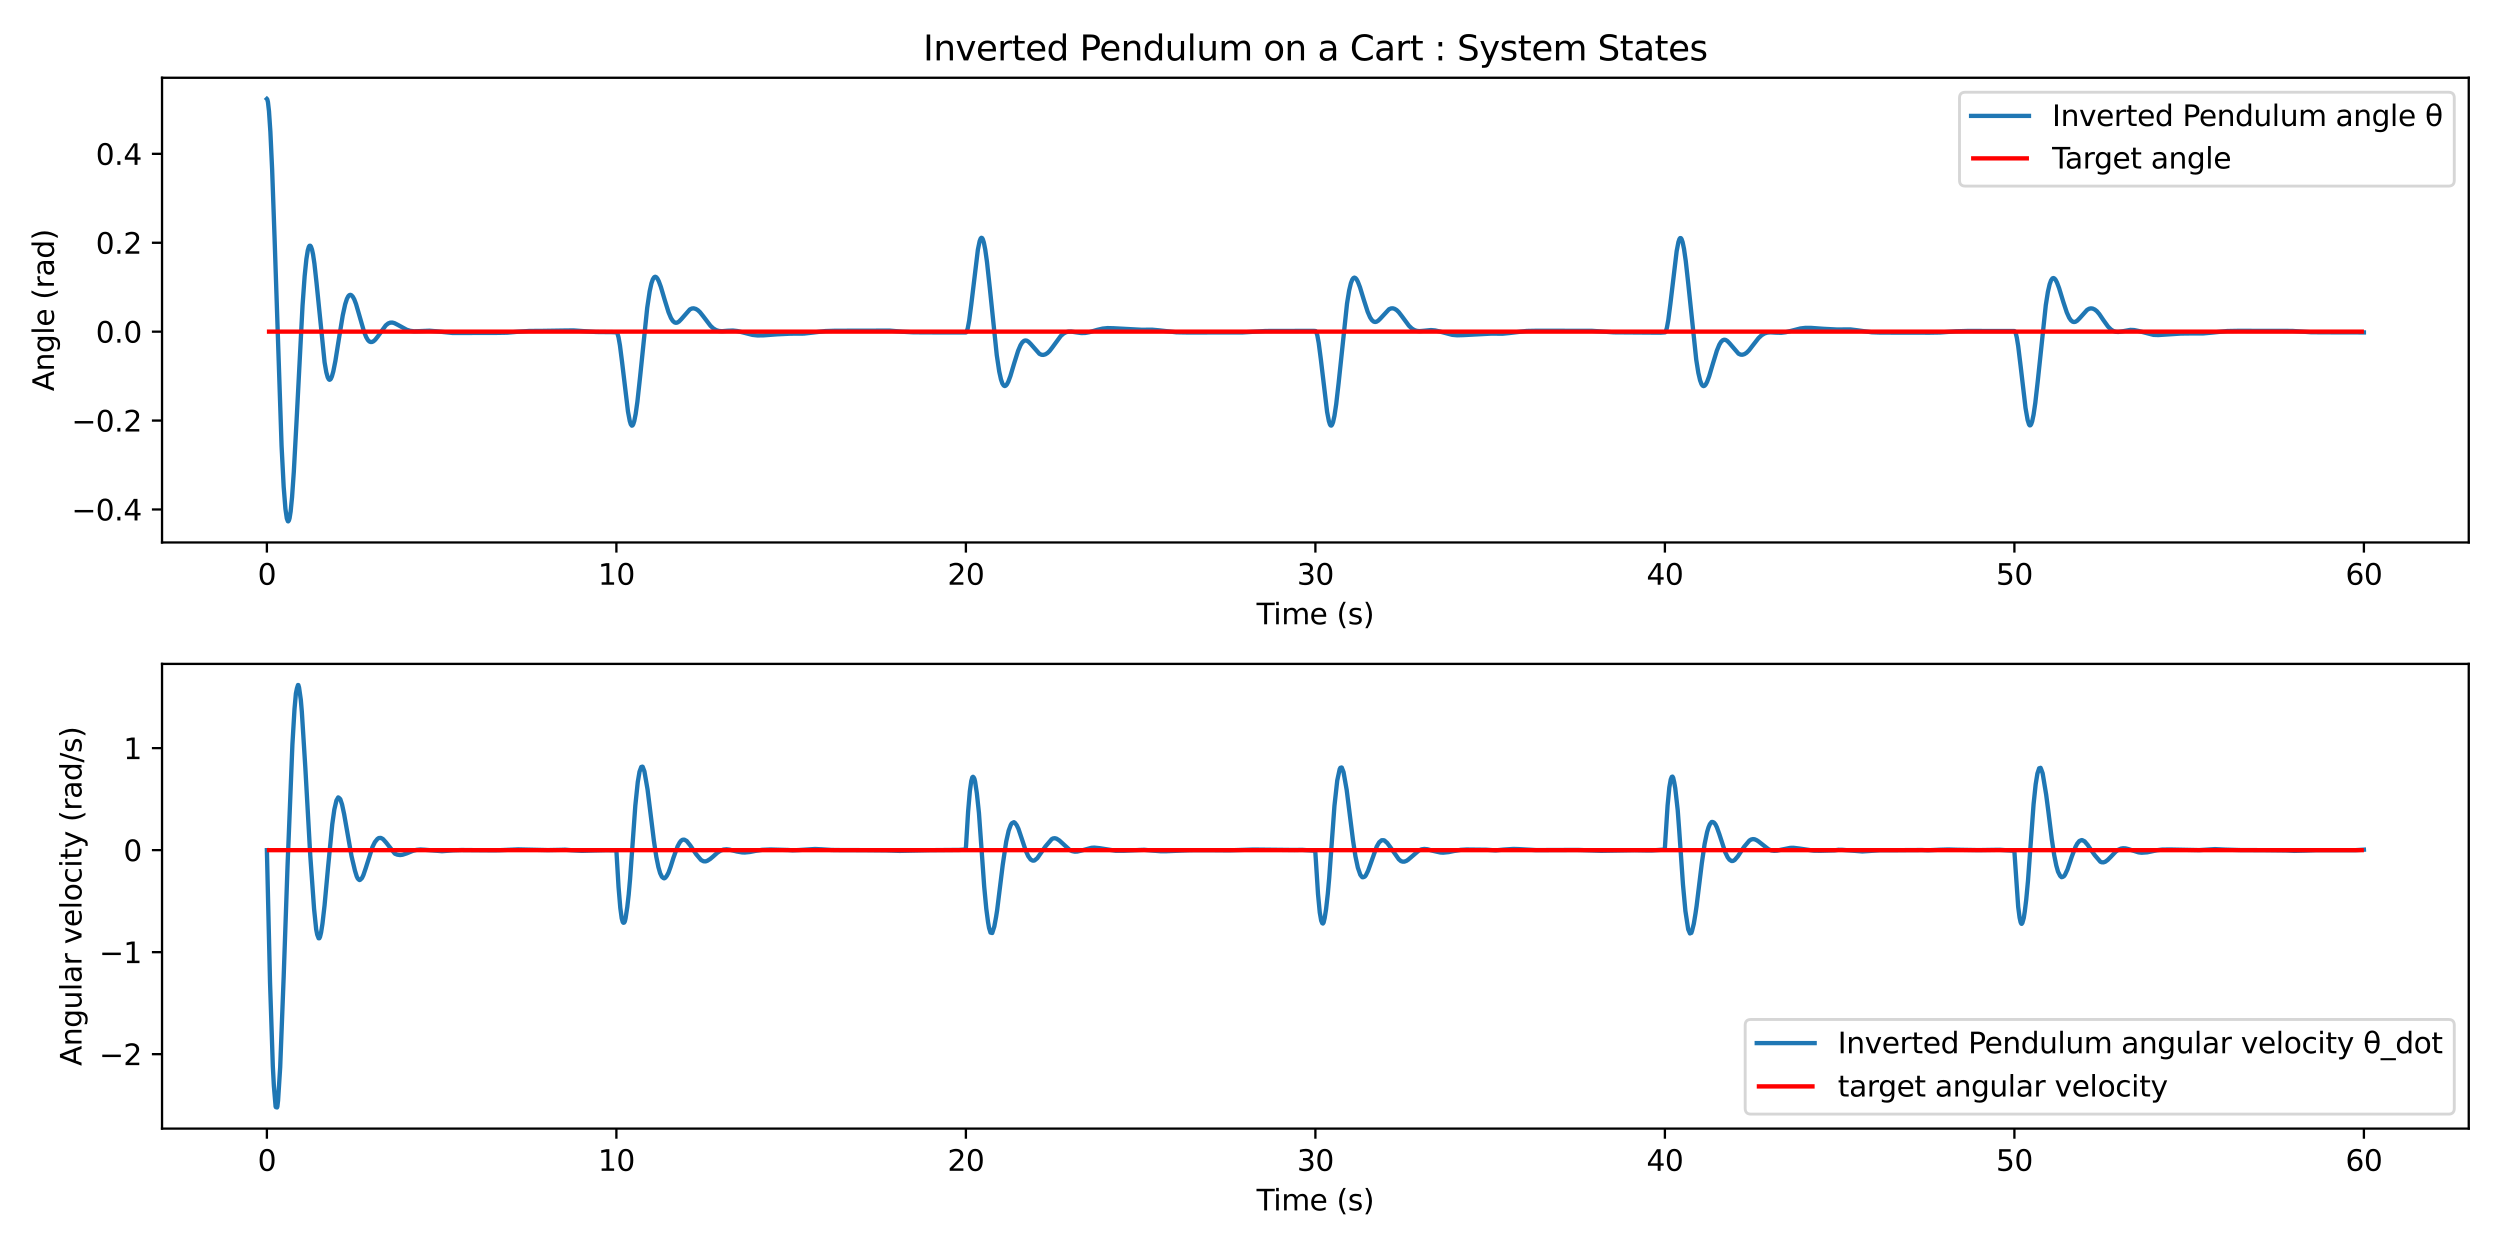 <?xml version="1.0" encoding="utf-8" standalone="no"?>
<!DOCTYPE svg PUBLIC "-//W3C//DTD SVG 1.1//EN"
  "http://www.w3.org/Graphics/SVG/1.1/DTD/svg11.dtd">
<svg xmlns:xlink="http://www.w3.org/1999/xlink" width="864pt" height="432pt" viewBox="0 0 864 432" xmlns="http://www.w3.org/2000/svg" version="1.1">
 <defs>
  <style type="text/css">*{stroke-linejoin: round; stroke-linecap: butt}</style>
 </defs>
 <g id="figure_1">
  <g id="patch_1">
   <path d="M 0 432 
L 864 432 
L 864 0 
L 0 0 
z
" style="fill: #ffffff"/>
  </g>
  <g id="axes_1">
   <g id="patch_2">
    <path d="M 56 187.48 
L 853.2 187.48 
L 853.2 26.88 
L 56 26.88 
z
" style="fill: #ffffff"/>
   </g>
   <g id="matplotlib.axis_1">
    <g id="xtick_1">
     <g id="line2d_1">
      <defs>
       <path id="mabe6d61f4c" d="M 0 0 
L 0 3.5 
" style="stroke: #000000; stroke-width: 0.8"/>
      </defs>
      <g>
       <use xlink:href="#mabe6d61f4c" x="92.236" y="187.48" style="stroke: #000000; stroke-width: 0.8"/>
      </g>
     </g>
     <g id="text_1">
      <!-- 0 -->
      <g transform="translate(89.055 202.078) scale(0.1 -0.1)">
       <defs>
        <path id="DejaVuSans-30" d="M 2034 4250 
Q 1547 4250 1301 3770 
Q 1056 3291 1056 2328 
Q 1056 1369 1301 889 
Q 1547 409 2034 409 
Q 2525 409 2770 889 
Q 3016 1369 3016 2328 
Q 3016 3291 2770 3770 
Q 2525 4250 2034 4250 
z
M 2034 4750 
Q 2819 4750 3233 4129 
Q 3647 3509 3647 2328 
Q 3647 1150 3233 529 
Q 2819 -91 2034 -91 
Q 1250 -91 836 529 
Q 422 1150 422 2328 
Q 422 3509 836 4129 
Q 1250 4750 2034 4750 
z
" transform="scale(0.016)"/>
       </defs>
       <use xlink:href="#DejaVuSans-30"/>
      </g>
     </g>
    </g>
    <g id="xtick_2">
     <g id="line2d_2">
      <g>
       <use xlink:href="#mabe6d61f4c" x="213.024" y="187.48" style="stroke: #000000; stroke-width: 0.8"/>
      </g>
     </g>
     <g id="text_2">
      <!-- 10 -->
      <g transform="translate(206.662 202.078) scale(0.1 -0.1)">
       <defs>
        <path id="DejaVuSans-31" d="M 794 531 
L 1825 531 
L 1825 4091 
L 703 3866 
L 703 4441 
L 1819 4666 
L 2450 4666 
L 2450 531 
L 3481 531 
L 3481 0 
L 794 0 
L 794 531 
z
" transform="scale(0.016)"/>
       </defs>
       <use xlink:href="#DejaVuSans-31"/>
       <use xlink:href="#DejaVuSans-30" transform="translate(63.623 0)"/>
      </g>
     </g>
    </g>
    <g id="xtick_3">
     <g id="line2d_3">
      <g>
       <use xlink:href="#mabe6d61f4c" x="333.812" y="187.48" style="stroke: #000000; stroke-width: 0.8"/>
      </g>
     </g>
     <g id="text_3">
      <!-- 20 -->
      <g transform="translate(327.45 202.078) scale(0.1 -0.1)">
       <defs>
        <path id="DejaVuSans-32" d="M 1228 531 
L 3431 531 
L 3431 0 
L 469 0 
L 469 531 
Q 828 903 1448 1529 
Q 2069 2156 2228 2338 
Q 2531 2678 2651 2914 
Q 2772 3150 2772 3378 
Q 2772 3750 2511 3984 
Q 2250 4219 1831 4219 
Q 1534 4219 1204 4116 
Q 875 4013 500 3803 
L 500 4441 
Q 881 4594 1212 4672 
Q 1544 4750 1819 4750 
Q 2544 4750 2975 4387 
Q 3406 4025 3406 3419 
Q 3406 3131 3298 2873 
Q 3191 2616 2906 2266 
Q 2828 2175 2409 1742 
Q 1991 1309 1228 531 
z
" transform="scale(0.016)"/>
       </defs>
       <use xlink:href="#DejaVuSans-32"/>
       <use xlink:href="#DejaVuSans-30" transform="translate(63.623 0)"/>
      </g>
     </g>
    </g>
    <g id="xtick_4">
     <g id="line2d_4">
      <g>
       <use xlink:href="#mabe6d61f4c" x="454.6" y="187.48" style="stroke: #000000; stroke-width: 0.8"/>
      </g>
     </g>
     <g id="text_4">
      <!-- 30 -->
      <g transform="translate(448.238 202.078) scale(0.1 -0.1)">
       <defs>
        <path id="DejaVuSans-33" d="M 2597 2516 
Q 3050 2419 3304 2112 
Q 3559 1806 3559 1356 
Q 3559 666 3084 287 
Q 2609 -91 1734 -91 
Q 1441 -91 1130 -33 
Q 819 25 488 141 
L 488 750 
Q 750 597 1062 519 
Q 1375 441 1716 441 
Q 2309 441 2620 675 
Q 2931 909 2931 1356 
Q 2931 1769 2642 2001 
Q 2353 2234 1838 2234 
L 1294 2234 
L 1294 2753 
L 1863 2753 
Q 2328 2753 2575 2939 
Q 2822 3125 2822 3475 
Q 2822 3834 2567 4026 
Q 2313 4219 1838 4219 
Q 1578 4219 1281 4162 
Q 984 4106 628 3988 
L 628 4550 
Q 988 4650 1302 4700 
Q 1616 4750 1894 4750 
Q 2613 4750 3031 4423 
Q 3450 4097 3450 3541 
Q 3450 3153 3228 2886 
Q 3006 2619 2597 2516 
z
" transform="scale(0.016)"/>
       </defs>
       <use xlink:href="#DejaVuSans-33"/>
       <use xlink:href="#DejaVuSans-30" transform="translate(63.623 0)"/>
      </g>
     </g>
    </g>
    <g id="xtick_5">
     <g id="line2d_5">
      <g>
       <use xlink:href="#mabe6d61f4c" x="575.388" y="187.48" style="stroke: #000000; stroke-width: 0.8"/>
      </g>
     </g>
     <g id="text_5">
      <!-- 40 -->
      <g transform="translate(569.025 202.078) scale(0.1 -0.1)">
       <defs>
        <path id="DejaVuSans-34" d="M 2419 4116 
L 825 1625 
L 2419 1625 
L 2419 4116 
z
M 2253 4666 
L 3047 4666 
L 3047 1625 
L 3713 1625 
L 3713 1100 
L 3047 1100 
L 3047 0 
L 2419 0 
L 2419 1100 
L 313 1100 
L 313 1709 
L 2253 4666 
z
" transform="scale(0.016)"/>
       </defs>
       <use xlink:href="#DejaVuSans-34"/>
       <use xlink:href="#DejaVuSans-30" transform="translate(63.623 0)"/>
      </g>
     </g>
    </g>
    <g id="xtick_6">
     <g id="line2d_6">
      <g>
       <use xlink:href="#mabe6d61f4c" x="696.176" y="187.48" style="stroke: #000000; stroke-width: 0.8"/>
      </g>
     </g>
     <g id="text_6">
      <!-- 50 -->
      <g transform="translate(689.813 202.078) scale(0.1 -0.1)">
       <defs>
        <path id="DejaVuSans-35" d="M 691 4666 
L 3169 4666 
L 3169 4134 
L 1269 4134 
L 1269 2991 
Q 1406 3038 1543 3061 
Q 1681 3084 1819 3084 
Q 2600 3084 3056 2656 
Q 3513 2228 3513 1497 
Q 3513 744 3044 326 
Q 2575 -91 1722 -91 
Q 1428 -91 1123 -41 
Q 819 9 494 109 
L 494 744 
Q 775 591 1075 516 
Q 1375 441 1709 441 
Q 2250 441 2565 725 
Q 2881 1009 2881 1497 
Q 2881 1984 2565 2268 
Q 2250 2553 1709 2553 
Q 1456 2553 1204 2497 
Q 953 2441 691 2322 
L 691 4666 
z
" transform="scale(0.016)"/>
       </defs>
       <use xlink:href="#DejaVuSans-35"/>
       <use xlink:href="#DejaVuSans-30" transform="translate(63.623 0)"/>
      </g>
     </g>
    </g>
    <g id="xtick_7">
     <g id="line2d_7">
      <g>
       <use xlink:href="#mabe6d61f4c" x="816.964" y="187.48" style="stroke: #000000; stroke-width: 0.8"/>
      </g>
     </g>
     <g id="text_7">
      <!-- 60 -->
      <g transform="translate(810.601 202.078) scale(0.1 -0.1)">
       <defs>
        <path id="DejaVuSans-36" d="M 2113 2584 
Q 1688 2584 1439 2293 
Q 1191 2003 1191 1497 
Q 1191 994 1439 701 
Q 1688 409 2113 409 
Q 2538 409 2786 701 
Q 3034 994 3034 1497 
Q 3034 2003 2786 2293 
Q 2538 2584 2113 2584 
z
M 3366 4563 
L 3366 3988 
Q 3128 4100 2886 4159 
Q 2644 4219 2406 4219 
Q 1781 4219 1451 3797 
Q 1122 3375 1075 2522 
Q 1259 2794 1537 2939 
Q 1816 3084 2150 3084 
Q 2853 3084 3261 2657 
Q 3669 2231 3669 1497 
Q 3669 778 3244 343 
Q 2819 -91 2113 -91 
Q 1303 -91 875 529 
Q 447 1150 447 2328 
Q 447 3434 972 4092 
Q 1497 4750 2381 4750 
Q 2619 4750 2861 4703 
Q 3103 4656 3366 4563 
z
" transform="scale(0.016)"/>
       </defs>
       <use xlink:href="#DejaVuSans-36"/>
       <use xlink:href="#DejaVuSans-30" transform="translate(63.623 0)"/>
      </g>
     </g>
    </g>
    <g id="text_8">
     <!-- Time (s) -->
     <g transform="translate(434.271 215.757) scale(0.1 -0.1)">
      <defs>
       <path id="DejaVuSans-54" d="M -19 4666 
L 3928 4666 
L 3928 4134 
L 2272 4134 
L 2272 0 
L 1638 0 
L 1638 4134 
L -19 4134 
L -19 4666 
z
" transform="scale(0.016)"/>
       <path id="DejaVuSans-69" d="M 603 3500 
L 1178 3500 
L 1178 0 
L 603 0 
L 603 3500 
z
M 603 4863 
L 1178 4863 
L 1178 4134 
L 603 4134 
L 603 4863 
z
" transform="scale(0.016)"/>
       <path id="DejaVuSans-6d" d="M 3328 2828 
Q 3544 3216 3844 3400 
Q 4144 3584 4550 3584 
Q 5097 3584 5394 3201 
Q 5691 2819 5691 2113 
L 5691 0 
L 5113 0 
L 5113 2094 
Q 5113 2597 4934 2840 
Q 4756 3084 4391 3084 
Q 3944 3084 3684 2787 
Q 3425 2491 3425 1978 
L 3425 0 
L 2847 0 
L 2847 2094 
Q 2847 2600 2669 2842 
Q 2491 3084 2119 3084 
Q 1678 3084 1418 2786 
Q 1159 2488 1159 1978 
L 1159 0 
L 581 0 
L 581 3500 
L 1159 3500 
L 1159 2956 
Q 1356 3278 1631 3431 
Q 1906 3584 2284 3584 
Q 2666 3584 2933 3390 
Q 3200 3197 3328 2828 
z
" transform="scale(0.016)"/>
       <path id="DejaVuSans-65" d="M 3597 1894 
L 3597 1613 
L 953 1613 
Q 991 1019 1311 708 
Q 1631 397 2203 397 
Q 2534 397 2845 478 
Q 3156 559 3463 722 
L 3463 178 
Q 3153 47 2828 -22 
Q 2503 -91 2169 -91 
Q 1331 -91 842 396 
Q 353 884 353 1716 
Q 353 2575 817 3079 
Q 1281 3584 2069 3584 
Q 2775 3584 3186 3129 
Q 3597 2675 3597 1894 
z
M 3022 2063 
Q 3016 2534 2758 2815 
Q 2500 3097 2075 3097 
Q 1594 3097 1305 2825 
Q 1016 2553 972 2059 
L 3022 2063 
z
" transform="scale(0.016)"/>
       <path id="DejaVuSans-20" transform="scale(0.016)"/>
       <path id="DejaVuSans-28" d="M 1984 4856 
Q 1566 4138 1362 3434 
Q 1159 2731 1159 2009 
Q 1159 1288 1364 580 
Q 1569 -128 1984 -844 
L 1484 -844 
Q 1016 -109 783 600 
Q 550 1309 550 2009 
Q 550 2706 781 3412 
Q 1013 4119 1484 4856 
L 1984 4856 
z
" transform="scale(0.016)"/>
       <path id="DejaVuSans-73" d="M 2834 3397 
L 2834 2853 
Q 2591 2978 2328 3040 
Q 2066 3103 1784 3103 
Q 1356 3103 1142 2972 
Q 928 2841 928 2578 
Q 928 2378 1081 2264 
Q 1234 2150 1697 2047 
L 1894 2003 
Q 2506 1872 2764 1633 
Q 3022 1394 3022 966 
Q 3022 478 2636 193 
Q 2250 -91 1575 -91 
Q 1294 -91 989 -36 
Q 684 19 347 128 
L 347 722 
Q 666 556 975 473 
Q 1284 391 1588 391 
Q 1994 391 2212 530 
Q 2431 669 2431 922 
Q 2431 1156 2273 1281 
Q 2116 1406 1581 1522 
L 1381 1569 
Q 847 1681 609 1914 
Q 372 2147 372 2553 
Q 372 3047 722 3315 
Q 1072 3584 1716 3584 
Q 2034 3584 2315 3537 
Q 2597 3491 2834 3397 
z
" transform="scale(0.016)"/>
       <path id="DejaVuSans-29" d="M 513 4856 
L 1013 4856 
Q 1481 4119 1714 3412 
Q 1947 2706 1947 2009 
Q 1947 1309 1714 600 
Q 1481 -109 1013 -844 
L 513 -844 
Q 928 -128 1133 580 
Q 1338 1288 1338 2009 
Q 1338 2731 1133 3434 
Q 928 4138 513 4856 
z
" transform="scale(0.016)"/>
      </defs>
      <use xlink:href="#DejaVuSans-54"/>
      <use xlink:href="#DejaVuSans-69" transform="translate(57.959 0)"/>
      <use xlink:href="#DejaVuSans-6d" transform="translate(85.742 0)"/>
      <use xlink:href="#DejaVuSans-65" transform="translate(183.154 0)"/>
      <use xlink:href="#DejaVuSans-20" transform="translate(244.678 0)"/>
      <use xlink:href="#DejaVuSans-28" transform="translate(276.465 0)"/>
      <use xlink:href="#DejaVuSans-73" transform="translate(315.479 0)"/>
      <use xlink:href="#DejaVuSans-29" transform="translate(367.578 0)"/>
     </g>
    </g>
   </g>
   <g id="matplotlib.axis_2">
    <g id="ytick_1">
     <g id="line2d_8">
      <defs>
       <path id="m44760fe1b6" d="M 0 0 
L -3.5 0 
" style="stroke: #000000; stroke-width: 0.8"/>
      </defs>
      <g>
       <use xlink:href="#m44760fe1b6" x="56" y="176.072" style="stroke: #000000; stroke-width: 0.8"/>
      </g>
     </g>
     <g id="text_9">
      <!-- −0.4 -->
      <g transform="translate(24.717 179.872) scale(0.1 -0.1)">
       <defs>
        <path id="DejaVuSans-2212" d="M 678 2272 
L 4684 2272 
L 4684 1741 
L 678 1741 
L 678 2272 
z
" transform="scale(0.016)"/>
        <path id="DejaVuSans-2e" d="M 684 794 
L 1344 794 
L 1344 0 
L 684 0 
L 684 794 
z
" transform="scale(0.016)"/>
       </defs>
       <use xlink:href="#DejaVuSans-2212"/>
       <use xlink:href="#DejaVuSans-30" transform="translate(83.789 0)"/>
       <use xlink:href="#DejaVuSans-2e" transform="translate(147.412 0)"/>
       <use xlink:href="#DejaVuSans-34" transform="translate(179.199 0)"/>
      </g>
     </g>
    </g>
    <g id="ytick_2">
     <g id="line2d_9">
      <g>
       <use xlink:href="#m44760fe1b6" x="56" y="145.346" style="stroke: #000000; stroke-width: 0.8"/>
      </g>
     </g>
     <g id="text_10">
      <!-- −0.2 -->
      <g transform="translate(24.717 149.146) scale(0.1 -0.1)">
       <use xlink:href="#DejaVuSans-2212"/>
       <use xlink:href="#DejaVuSans-30" transform="translate(83.789 0)"/>
       <use xlink:href="#DejaVuSans-2e" transform="translate(147.412 0)"/>
       <use xlink:href="#DejaVuSans-32" transform="translate(179.199 0)"/>
      </g>
     </g>
    </g>
    <g id="ytick_3">
     <g id="line2d_10">
      <g>
       <use xlink:href="#m44760fe1b6" x="56" y="114.62" style="stroke: #000000; stroke-width: 0.8"/>
      </g>
     </g>
     <g id="text_11">
      <!-- 0.0 -->
      <g transform="translate(33.097 118.42) scale(0.1 -0.1)">
       <use xlink:href="#DejaVuSans-30"/>
       <use xlink:href="#DejaVuSans-2e" transform="translate(63.623 0)"/>
       <use xlink:href="#DejaVuSans-30" transform="translate(95.41 0)"/>
      </g>
     </g>
    </g>
    <g id="ytick_4">
     <g id="line2d_11">
      <g>
       <use xlink:href="#m44760fe1b6" x="56" y="83.894" style="stroke: #000000; stroke-width: 0.8"/>
      </g>
     </g>
     <g id="text_12">
      <!-- 0.2 -->
      <g transform="translate(33.097 87.694) scale(0.1 -0.1)">
       <use xlink:href="#DejaVuSans-30"/>
       <use xlink:href="#DejaVuSans-2e" transform="translate(63.623 0)"/>
       <use xlink:href="#DejaVuSans-32" transform="translate(95.41 0)"/>
      </g>
     </g>
    </g>
    <g id="ytick_5">
     <g id="line2d_12">
      <g>
       <use xlink:href="#m44760fe1b6" x="56" y="53.168" style="stroke: #000000; stroke-width: 0.8"/>
      </g>
     </g>
     <g id="text_13">
      <!-- 0.4 -->
      <g transform="translate(33.097 56.968) scale(0.1 -0.1)">
       <use xlink:href="#DejaVuSans-30"/>
       <use xlink:href="#DejaVuSans-2e" transform="translate(63.623 0)"/>
       <use xlink:href="#DejaVuSans-34" transform="translate(95.41 0)"/>
      </g>
     </g>
    </g>
    <g id="text_14">
     <!-- Angle (rad) -->
     <g transform="translate(18.637 135.193) rotate(-90) scale(0.1 -0.1)">
      <defs>
       <path id="DejaVuSans-41" d="M 2188 4044 
L 1331 1722 
L 3047 1722 
L 2188 4044 
z
M 1831 4666 
L 2547 4666 
L 4325 0 
L 3669 0 
L 3244 1197 
L 1141 1197 
L 716 0 
L 50 0 
L 1831 4666 
z
" transform="scale(0.016)"/>
       <path id="DejaVuSans-6e" d="M 3513 2113 
L 3513 0 
L 2938 0 
L 2938 2094 
Q 2938 2591 2744 2837 
Q 2550 3084 2163 3084 
Q 1697 3084 1428 2787 
Q 1159 2491 1159 1978 
L 1159 0 
L 581 0 
L 581 3500 
L 1159 3500 
L 1159 2956 
Q 1366 3272 1645 3428 
Q 1925 3584 2291 3584 
Q 2894 3584 3203 3211 
Q 3513 2838 3513 2113 
z
" transform="scale(0.016)"/>
       <path id="DejaVuSans-67" d="M 2906 1791 
Q 2906 2416 2648 2759 
Q 2391 3103 1925 3103 
Q 1463 3103 1205 2759 
Q 947 2416 947 1791 
Q 947 1169 1205 825 
Q 1463 481 1925 481 
Q 2391 481 2648 825 
Q 2906 1169 2906 1791 
z
M 3481 434 
Q 3481 -459 3084 -895 
Q 2688 -1331 1869 -1331 
Q 1566 -1331 1297 -1286 
Q 1028 -1241 775 -1147 
L 775 -588 
Q 1028 -725 1275 -790 
Q 1522 -856 1778 -856 
Q 2344 -856 2625 -561 
Q 2906 -266 2906 331 
L 2906 616 
Q 2728 306 2450 153 
Q 2172 0 1784 0 
Q 1141 0 747 490 
Q 353 981 353 1791 
Q 353 2603 747 3093 
Q 1141 3584 1784 3584 
Q 2172 3584 2450 3431 
Q 2728 3278 2906 2969 
L 2906 3500 
L 3481 3500 
L 3481 434 
z
" transform="scale(0.016)"/>
       <path id="DejaVuSans-6c" d="M 603 4863 
L 1178 4863 
L 1178 0 
L 603 0 
L 603 4863 
z
" transform="scale(0.016)"/>
       <path id="DejaVuSans-72" d="M 2631 2963 
Q 2534 3019 2420 3045 
Q 2306 3072 2169 3072 
Q 1681 3072 1420 2755 
Q 1159 2438 1159 1844 
L 1159 0 
L 581 0 
L 581 3500 
L 1159 3500 
L 1159 2956 
Q 1341 3275 1631 3429 
Q 1922 3584 2338 3584 
Q 2397 3584 2469 3576 
Q 2541 3569 2628 3553 
L 2631 2963 
z
" transform="scale(0.016)"/>
       <path id="DejaVuSans-61" d="M 2194 1759 
Q 1497 1759 1228 1600 
Q 959 1441 959 1056 
Q 959 750 1161 570 
Q 1363 391 1709 391 
Q 2188 391 2477 730 
Q 2766 1069 2766 1631 
L 2766 1759 
L 2194 1759 
z
M 3341 1997 
L 3341 0 
L 2766 0 
L 2766 531 
Q 2569 213 2275 61 
Q 1981 -91 1556 -91 
Q 1019 -91 701 211 
Q 384 513 384 1019 
Q 384 1609 779 1909 
Q 1175 2209 1959 2209 
L 2766 2209 
L 2766 2266 
Q 2766 2663 2505 2880 
Q 2244 3097 1772 3097 
Q 1472 3097 1187 3025 
Q 903 2953 641 2809 
L 641 3341 
Q 956 3463 1253 3523 
Q 1550 3584 1831 3584 
Q 2591 3584 2966 3190 
Q 3341 2797 3341 1997 
z
" transform="scale(0.016)"/>
       <path id="DejaVuSans-64" d="M 2906 2969 
L 2906 4863 
L 3481 4863 
L 3481 0 
L 2906 0 
L 2906 525 
Q 2725 213 2448 61 
Q 2172 -91 1784 -91 
Q 1150 -91 751 415 
Q 353 922 353 1747 
Q 353 2572 751 3078 
Q 1150 3584 1784 3584 
Q 2172 3584 2448 3432 
Q 2725 3281 2906 2969 
z
M 947 1747 
Q 947 1113 1208 752 
Q 1469 391 1925 391 
Q 2381 391 2643 752 
Q 2906 1113 2906 1747 
Q 2906 2381 2643 2742 
Q 2381 3103 1925 3103 
Q 1469 3103 1208 2742 
Q 947 2381 947 1747 
z
" transform="scale(0.016)"/>
      </defs>
      <use xlink:href="#DejaVuSans-41"/>
      <use xlink:href="#DejaVuSans-6e" transform="translate(68.408 0)"/>
      <use xlink:href="#DejaVuSans-67" transform="translate(131.787 0)"/>
      <use xlink:href="#DejaVuSans-6c" transform="translate(195.264 0)"/>
      <use xlink:href="#DejaVuSans-65" transform="translate(223.047 0)"/>
      <use xlink:href="#DejaVuSans-20" transform="translate(284.57 0)"/>
      <use xlink:href="#DejaVuSans-28" transform="translate(316.357 0)"/>
      <use xlink:href="#DejaVuSans-72" transform="translate(355.371 0)"/>
      <use xlink:href="#DejaVuSans-61" transform="translate(396.484 0)"/>
      <use xlink:href="#DejaVuSans-64" transform="translate(457.764 0)"/>
      <use xlink:href="#DejaVuSans-29" transform="translate(521.24 0)"/>
     </g>
    </g>
   </g>
   <g id="line2d_13">
    <path d="M 92.236 34.18 
L 92.357 34.301 
L 92.599 35.267 
L 92.961 38.431 
L 93.444 45.578 
L 94.048 58.567 
L 94.894 82.345 
L 97.31 154.102 
L 98.035 168.196 
L 98.639 175.821 
L 99.122 179.174 
L 99.485 180.14 
L 99.606 180.18 
L 99.847 179.859 
L 100.089 179.028 
L 100.451 176.732 
L 100.935 171.797 
L 101.539 163.11 
L 102.505 145.22 
L 104.559 105.577 
L 105.284 95.446 
L 105.888 89.525 
L 106.371 86.538 
L 106.733 85.304 
L 106.975 84.941 
L 107.217 84.925 
L 107.458 85.23 
L 107.821 86.237 
L 108.183 87.882 
L 108.666 91.135 
L 109.391 97.736 
L 112.17 125.178 
L 112.774 128.656 
L 113.257 130.396 
L 113.619 131.083 
L 113.861 131.252 
L 114.103 131.185 
L 114.344 130.897 
L 114.707 130.084 
L 115.19 128.367 
L 115.915 124.721 
L 117.123 117.102 
L 118.452 109.005 
L 119.297 105.146 
L 119.901 103.276 
L 120.385 102.351 
L 120.747 101.988 
L 121.109 101.895 
L 121.472 102.048 
L 121.955 102.588 
L 122.438 103.472 
L 123.042 105.069 
L 124.009 108.386 
L 125.821 114.682 
L 126.546 116.495 
L 127.15 117.523 
L 127.633 118.007 
L 128.116 118.204 
L 128.6 118.172 
L 129.083 117.937 
L 129.687 117.402 
L 130.533 116.326 
L 133.311 112.461 
L 134.157 111.786 
L 134.882 111.502 
L 135.606 111.482 
L 136.331 111.682 
L 137.539 112.303 
L 140.56 113.966 
L 141.768 114.339 
L 143.097 114.499 
L 144.788 114.451 
L 148.412 114.299 
L 150.707 114.486 
L 156.385 115.072 
L 160.01 115.069 
L 172.09 115.036 
L 175.231 114.979 
L 178.977 114.651 
L 182.842 114.386 
L 187.433 114.352 
L 195.648 114.218 
L 198.306 114.201 
L 201.568 114.436 
L 206.038 114.733 
L 211.715 114.787 
L 213.165 114.875 
L 213.407 115.307 
L 213.769 116.613 
L 214.252 119.38 
L 214.977 125.064 
L 217.031 142.24 
L 217.635 145.459 
L 217.998 146.638 
L 218.36 147.107 
L 218.602 147.021 
L 218.843 146.628 
L 219.206 145.495 
L 219.689 143.059 
L 220.293 138.752 
L 221.259 129.822 
L 223.675 106.381 
L 224.521 100.721 
L 225.125 97.962 
L 225.608 96.544 
L 226.092 95.8 
L 226.454 95.651 
L 226.816 95.812 
L 227.179 96.242 
L 227.662 97.169 
L 228.387 99.136 
L 229.716 103.633 
L 231.045 107.907 
L 231.89 109.919 
L 232.494 110.879 
L 233.099 111.42 
L 233.582 111.564 
L 234.065 111.481 
L 234.669 111.111 
L 235.394 110.377 
L 238.414 106.944 
L 239.139 106.613 
L 239.743 106.565 
L 240.468 106.762 
L 241.193 107.208 
L 241.917 107.894 
L 243.005 109.264 
L 245.542 112.597 
L 246.508 113.494 
L 247.475 114.085 
L 248.441 114.389 
L 249.528 114.469 
L 251.341 114.318 
L 253.273 114.236 
L 254.844 114.415 
L 256.777 114.897 
L 260.039 115.736 
L 261.73 115.92 
L 263.784 115.901 
L 268.616 115.539 
L 273.207 115.318 
L 277.797 115.289 
L 280.576 114.975 
L 285.288 114.416 
L 288.549 114.312 
L 307.516 114.27 
L 311.986 114.653 
L 315.61 114.842 
L 322.98 114.879 
L 333.852 114.88 
L 334.094 114.574 
L 334.456 113.434 
L 334.94 110.837 
L 335.665 105.289 
L 337.96 86.258 
L 338.564 83.348 
L 338.926 82.413 
L 339.168 82.187 
L 339.41 82.276 
L 339.651 82.671 
L 340.014 83.804 
L 340.497 86.234 
L 341.101 90.525 
L 342.067 99.416 
L 344.483 122.74 
L 345.329 128.37 
L 345.933 131.116 
L 346.416 132.526 
L 346.9 133.268 
L 347.262 133.417 
L 347.625 133.258 
L 347.987 132.832 
L 348.47 131.91 
L 349.195 129.955 
L 350.524 125.488 
L 351.853 121.252 
L 352.698 119.265 
L 353.302 118.321 
L 353.907 117.793 
L 354.39 117.656 
L 354.873 117.745 
L 355.477 118.119 
L 356.202 118.856 
L 359.222 122.28 
L 359.947 122.608 
L 360.551 122.654 
L 361.276 122.457 
L 362.001 122.011 
L 362.726 121.323 
L 363.692 120.075 
L 366.591 116.124 
L 367.558 115.278 
L 368.403 114.821 
L 369.249 114.607 
L 370.216 114.592 
L 371.786 114.837 
L 373.719 115.103 
L 375.048 115.063 
L 376.498 114.799 
L 379.155 114.015 
L 381.088 113.561 
L 382.78 113.396 
L 384.833 113.443 
L 394.619 113.973 
L 398.122 113.936 
L 400.659 114.173 
L 406.579 114.84 
L 410.203 114.907 
L 429.412 114.885 
L 437.385 114.398 
L 454.056 114.356 
L 454.66 114.414 
L 454.902 114.74 
L 455.264 115.908 
L 455.748 118.537 
L 456.473 124.112 
L 458.647 142.355 
L 459.251 145.509 
L 459.614 146.65 
L 459.855 147.024 
L 460.097 147.083 
L 460.338 146.832 
L 460.701 145.91 
L 461.184 143.739 
L 461.788 139.723 
L 462.634 132.306 
L 465.533 104.899 
L 466.258 100.436 
L 466.862 97.893 
L 467.345 96.634 
L 467.708 96.121 
L 468.07 95.95 
L 468.433 96.087 
L 468.795 96.487 
L 469.278 97.37 
L 470.003 99.264 
L 471.332 103.615 
L 472.661 107.746 
L 473.506 109.685 
L 474.11 110.61 
L 474.715 111.133 
L 475.198 111.275 
L 475.681 111.199 
L 476.285 110.848 
L 477.01 110.15 
L 480.03 106.892 
L 480.755 106.589 
L 481.359 106.557 
L 481.963 106.728 
L 482.688 107.177 
L 483.413 107.88 
L 484.5 109.293 
L 486.916 112.566 
L 487.883 113.495 
L 488.728 114.04 
L 489.574 114.344 
L 490.54 114.45 
L 491.869 114.341 
L 494.527 114.075 
L 495.977 114.198 
L 497.668 114.593 
L 501.896 115.724 
L 503.588 115.871 
L 505.762 115.811 
L 515.427 115.296 
L 519.293 115.33 
L 521.709 115.088 
L 527.628 114.38 
L 531.132 114.31 
L 550.22 114.342 
L 557.71 114.85 
L 573.898 114.969 
L 575.468 114.853 
L 575.71 114.507 
L 576.072 113.31 
L 576.556 110.65 
L 577.281 105.039 
L 579.455 86.794 
L 580.059 83.67 
L 580.422 82.595 
L 580.663 82.287 
L 580.905 82.306 
L 581.146 82.637 
L 581.509 83.68 
L 581.992 86.008 
L 582.596 90.204 
L 583.442 97.816 
L 586.22 124.303 
L 586.945 128.848 
L 587.549 131.446 
L 588.032 132.736 
L 588.395 133.264 
L 588.757 133.443 
L 589.12 133.305 
L 589.482 132.895 
L 589.965 131.986 
L 590.69 130.031 
L 591.898 125.942 
L 593.348 121.181 
L 594.194 119.12 
L 594.798 118.128 
L 595.402 117.562 
L 595.885 117.404 
L 596.368 117.48 
L 596.972 117.848 
L 597.697 118.592 
L 600.838 122.244 
L 601.563 122.563 
L 602.167 122.596 
L 602.892 122.38 
L 603.617 121.914 
L 604.462 121.072 
L 605.791 119.349 
L 607.724 116.874 
L 608.811 115.856 
L 609.778 115.264 
L 610.744 114.948 
L 611.832 114.848 
L 613.644 114.961 
L 615.577 115.01 
L 617.147 114.816 
L 619.08 114.328 
L 622.221 113.519 
L 623.912 113.324 
L 625.966 113.33 
L 630.315 113.644 
L 634.906 113.878 
L 639.497 113.848 
L 641.913 114.149 
L 646.866 114.83 
L 649.765 114.939 
L 663.658 114.96 
L 666.799 114.974 
L 670.424 114.911 
L 675.981 114.504 
L 679.847 114.389 
L 696.156 114.408 
L 696.397 114.593 
L 696.639 115.159 
L 697.001 116.644 
L 697.485 119.606 
L 698.33 126.559 
L 700.021 140.999 
L 700.746 145.157 
L 701.23 146.703 
L 701.471 147.001 
L 701.713 146.978 
L 701.954 146.65 
L 702.317 145.624 
L 702.8 143.334 
L 703.404 139.208 
L 704.25 131.709 
L 707.028 105.447 
L 707.753 100.88 
L 708.357 98.239 
L 708.84 96.899 
L 709.324 96.213 
L 709.686 96.095 
L 710.049 96.276 
L 710.411 96.713 
L 710.894 97.634 
L 711.619 99.562 
L 713.069 104.311 
L 714.277 107.967 
L 715.122 109.839 
L 715.727 110.714 
L 716.331 111.189 
L 716.814 111.297 
L 717.297 111.192 
L 717.901 110.813 
L 718.747 109.955 
L 721.284 107.12 
L 722.009 106.704 
L 722.613 106.572 
L 723.217 106.64 
L 723.941 106.969 
L 724.666 107.543 
L 725.512 108.534 
L 726.962 110.676 
L 728.532 112.857 
L 729.499 113.832 
L 730.344 114.385 
L 731.19 114.668 
L 732.036 114.725 
L 733.244 114.555 
L 736.264 114.012 
L 737.593 114.077 
L 739.042 114.382 
L 744.237 115.73 
L 745.929 115.791 
L 748.586 115.621 
L 753.66 115.282 
L 758.13 115.223 
L 761.513 115.223 
L 764.291 114.969 
L 769.728 114.411 
L 773.473 114.341 
L 792.198 114.375 
L 798.722 114.819 
L 806.574 114.858 
L 816.964 114.88 
L 816.964 114.88 
" clip-path="url(#p0a18d06404)" style="fill: none; stroke: #1f77b4; stroke-width: 1.5; stroke-linecap: square"/>
   </g>
   <g id="LineCollection_1">
    <path d="M 92.236 114.62 
L 816.964 114.62 
" clip-path="url(#p0a18d06404)" style="fill: none; stroke: #ff0000; stroke-width: 1.5"/>
   </g>
   <g id="patch_3">
    <path d="M 56 187.48 
L 56 26.88 
" style="fill: none; stroke: #000000; stroke-width: 0.8; stroke-linejoin: miter; stroke-linecap: square"/>
   </g>
   <g id="patch_4">
    <path d="M 853.2 187.48 
L 853.2 26.88 
" style="fill: none; stroke: #000000; stroke-width: 0.8; stroke-linejoin: miter; stroke-linecap: square"/>
   </g>
   <g id="patch_5">
    <path d="M 56 187.48 
L 853.2 187.48 
" style="fill: none; stroke: #000000; stroke-width: 0.8; stroke-linejoin: miter; stroke-linecap: square"/>
   </g>
   <g id="patch_6">
    <path d="M 56 26.88 
L 853.2 26.88 
" style="fill: none; stroke: #000000; stroke-width: 0.8; stroke-linejoin: miter; stroke-linecap: square"/>
   </g>
   <g id="text_15">
    <!-- Inverted Pendulum on a Cart : System States -->
    <g transform="translate(319.057 20.88) scale(0.12 -0.12)">
     <defs>
      <path id="DejaVuSans-49" d="M 628 4666 
L 1259 4666 
L 1259 0 
L 628 0 
L 628 4666 
z
" transform="scale(0.016)"/>
      <path id="DejaVuSans-76" d="M 191 3500 
L 800 3500 
L 1894 563 
L 2988 3500 
L 3597 3500 
L 2284 0 
L 1503 0 
L 191 3500 
z
" transform="scale(0.016)"/>
      <path id="DejaVuSans-74" d="M 1172 4494 
L 1172 3500 
L 2356 3500 
L 2356 3053 
L 1172 3053 
L 1172 1153 
Q 1172 725 1289 603 
Q 1406 481 1766 481 
L 2356 481 
L 2356 0 
L 1766 0 
Q 1100 0 847 248 
Q 594 497 594 1153 
L 594 3053 
L 172 3053 
L 172 3500 
L 594 3500 
L 594 4494 
L 1172 4494 
z
" transform="scale(0.016)"/>
      <path id="DejaVuSans-50" d="M 1259 4147 
L 1259 2394 
L 2053 2394 
Q 2494 2394 2734 2622 
Q 2975 2850 2975 3272 
Q 2975 3691 2734 3919 
Q 2494 4147 2053 4147 
L 1259 4147 
z
M 628 4666 
L 2053 4666 
Q 2838 4666 3239 4311 
Q 3641 3956 3641 3272 
Q 3641 2581 3239 2228 
Q 2838 1875 2053 1875 
L 1259 1875 
L 1259 0 
L 628 0 
L 628 4666 
z
" transform="scale(0.016)"/>
      <path id="DejaVuSans-75" d="M 544 1381 
L 544 3500 
L 1119 3500 
L 1119 1403 
Q 1119 906 1312 657 
Q 1506 409 1894 409 
Q 2359 409 2629 706 
Q 2900 1003 2900 1516 
L 2900 3500 
L 3475 3500 
L 3475 0 
L 2900 0 
L 2900 538 
Q 2691 219 2414 64 
Q 2138 -91 1772 -91 
Q 1169 -91 856 284 
Q 544 659 544 1381 
z
M 1991 3584 
L 1991 3584 
z
" transform="scale(0.016)"/>
      <path id="DejaVuSans-6f" d="M 1959 3097 
Q 1497 3097 1228 2736 
Q 959 2375 959 1747 
Q 959 1119 1226 758 
Q 1494 397 1959 397 
Q 2419 397 2687 759 
Q 2956 1122 2956 1747 
Q 2956 2369 2687 2733 
Q 2419 3097 1959 3097 
z
M 1959 3584 
Q 2709 3584 3137 3096 
Q 3566 2609 3566 1747 
Q 3566 888 3137 398 
Q 2709 -91 1959 -91 
Q 1206 -91 779 398 
Q 353 888 353 1747 
Q 353 2609 779 3096 
Q 1206 3584 1959 3584 
z
" transform="scale(0.016)"/>
      <path id="DejaVuSans-43" d="M 4122 4306 
L 4122 3641 
Q 3803 3938 3442 4084 
Q 3081 4231 2675 4231 
Q 1875 4231 1450 3742 
Q 1025 3253 1025 2328 
Q 1025 1406 1450 917 
Q 1875 428 2675 428 
Q 3081 428 3442 575 
Q 3803 722 4122 1019 
L 4122 359 
Q 3791 134 3420 21 
Q 3050 -91 2638 -91 
Q 1578 -91 968 557 
Q 359 1206 359 2328 
Q 359 3453 968 4101 
Q 1578 4750 2638 4750 
Q 3056 4750 3426 4639 
Q 3797 4528 4122 4306 
z
" transform="scale(0.016)"/>
      <path id="DejaVuSans-3a" d="M 750 794 
L 1409 794 
L 1409 0 
L 750 0 
L 750 794 
z
M 750 3309 
L 1409 3309 
L 1409 2516 
L 750 2516 
L 750 3309 
z
" transform="scale(0.016)"/>
      <path id="DejaVuSans-53" d="M 3425 4513 
L 3425 3897 
Q 3066 4069 2747 4153 
Q 2428 4238 2131 4238 
Q 1616 4238 1336 4038 
Q 1056 3838 1056 3469 
Q 1056 3159 1242 3001 
Q 1428 2844 1947 2747 
L 2328 2669 
Q 3034 2534 3370 2195 
Q 3706 1856 3706 1288 
Q 3706 609 3251 259 
Q 2797 -91 1919 -91 
Q 1588 -91 1214 -16 
Q 841 59 441 206 
L 441 856 
Q 825 641 1194 531 
Q 1563 422 1919 422 
Q 2459 422 2753 634 
Q 3047 847 3047 1241 
Q 3047 1584 2836 1778 
Q 2625 1972 2144 2069 
L 1759 2144 
Q 1053 2284 737 2584 
Q 422 2884 422 3419 
Q 422 4038 858 4394 
Q 1294 4750 2059 4750 
Q 2388 4750 2728 4690 
Q 3069 4631 3425 4513 
z
" transform="scale(0.016)"/>
      <path id="DejaVuSans-79" d="M 2059 -325 
Q 1816 -950 1584 -1140 
Q 1353 -1331 966 -1331 
L 506 -1331 
L 506 -850 
L 844 -850 
Q 1081 -850 1212 -737 
Q 1344 -625 1503 -206 
L 1606 56 
L 191 3500 
L 800 3500 
L 1894 763 
L 2988 3500 
L 3597 3500 
L 2059 -325 
z
" transform="scale(0.016)"/>
     </defs>
     <use xlink:href="#DejaVuSans-49"/>
     <use xlink:href="#DejaVuSans-6e" transform="translate(29.492 0)"/>
     <use xlink:href="#DejaVuSans-76" transform="translate(92.871 0)"/>
     <use xlink:href="#DejaVuSans-65" transform="translate(152.051 0)"/>
     <use xlink:href="#DejaVuSans-72" transform="translate(213.574 0)"/>
     <use xlink:href="#DejaVuSans-74" transform="translate(254.688 0)"/>
     <use xlink:href="#DejaVuSans-65" transform="translate(293.896 0)"/>
     <use xlink:href="#DejaVuSans-64" transform="translate(355.42 0)"/>
     <use xlink:href="#DejaVuSans-20" transform="translate(418.896 0)"/>
     <use xlink:href="#DejaVuSans-50" transform="translate(450.684 0)"/>
     <use xlink:href="#DejaVuSans-65" transform="translate(507.361 0)"/>
     <use xlink:href="#DejaVuSans-6e" transform="translate(568.885 0)"/>
     <use xlink:href="#DejaVuSans-64" transform="translate(632.264 0)"/>
     <use xlink:href="#DejaVuSans-75" transform="translate(695.74 0)"/>
     <use xlink:href="#DejaVuSans-6c" transform="translate(759.119 0)"/>
     <use xlink:href="#DejaVuSans-75" transform="translate(786.902 0)"/>
     <use xlink:href="#DejaVuSans-6d" transform="translate(850.281 0)"/>
     <use xlink:href="#DejaVuSans-20" transform="translate(947.693 0)"/>
     <use xlink:href="#DejaVuSans-6f" transform="translate(979.48 0)"/>
     <use xlink:href="#DejaVuSans-6e" transform="translate(1040.662 0)"/>
     <use xlink:href="#DejaVuSans-20" transform="translate(1104.041 0)"/>
     <use xlink:href="#DejaVuSans-61" transform="translate(1135.828 0)"/>
     <use xlink:href="#DejaVuSans-20" transform="translate(1197.107 0)"/>
     <use xlink:href="#DejaVuSans-43" transform="translate(1228.895 0)"/>
     <use xlink:href="#DejaVuSans-61" transform="translate(1298.719 0)"/>
     <use xlink:href="#DejaVuSans-72" transform="translate(1359.998 0)"/>
     <use xlink:href="#DejaVuSans-74" transform="translate(1401.111 0)"/>
     <use xlink:href="#DejaVuSans-20" transform="translate(1440.32 0)"/>
     <use xlink:href="#DejaVuSans-3a" transform="translate(1472.107 0)"/>
     <use xlink:href="#DejaVuSans-20" transform="translate(1505.799 0)"/>
     <use xlink:href="#DejaVuSans-53" transform="translate(1537.586 0)"/>
     <use xlink:href="#DejaVuSans-79" transform="translate(1601.062 0)"/>
     <use xlink:href="#DejaVuSans-73" transform="translate(1660.242 0)"/>
     <use xlink:href="#DejaVuSans-74" transform="translate(1712.342 0)"/>
     <use xlink:href="#DejaVuSans-65" transform="translate(1751.551 0)"/>
     <use xlink:href="#DejaVuSans-6d" transform="translate(1813.074 0)"/>
     <use xlink:href="#DejaVuSans-20" transform="translate(1910.486 0)"/>
     <use xlink:href="#DejaVuSans-53" transform="translate(1942.273 0)"/>
     <use xlink:href="#DejaVuSans-74" transform="translate(2005.75 0)"/>
     <use xlink:href="#DejaVuSans-61" transform="translate(2044.959 0)"/>
     <use xlink:href="#DejaVuSans-74" transform="translate(2106.238 0)"/>
     <use xlink:href="#DejaVuSans-65" transform="translate(2145.447 0)"/>
     <use xlink:href="#DejaVuSans-73" transform="translate(2206.971 0)"/>
    </g>
   </g>
   <g id="legend_1">
    <g id="patch_7">
     <path d="M 679.209 64.314 
L 846.2 64.314 
Q 848.2 64.314 848.2 62.314 
L 848.2 33.88 
Q 848.2 31.88 846.2 31.88 
L 679.209 31.88 
Q 677.209 31.88 677.209 33.88 
L 677.209 62.314 
Q 677.209 64.314 679.209 64.314 
z
" style="fill: #ffffff; opacity: 0.8; stroke: #cccccc; stroke-linejoin: miter"/>
    </g>
    <g id="line2d_14">
     <path d="M 681.209 40.057 
L 691.209 40.057 
L 701.209 40.057 
" style="fill: none; stroke: #1f77b4; stroke-width: 1.5; stroke-linecap: square"/>
    </g>
    <g id="text_16">
     <!-- Inverted Pendulum angle θ -->
     <g transform="translate(709.209 43.557) scale(0.1 -0.1)">
      <defs>
       <path id="DejaVuSans-3b8" d="M 2953 2219 
L 963 2219 
Q 1009 1284 1225 888 
Q 1494 400 1959 400 
Q 2428 400 2688 891 
Q 2916 1322 2953 2219 
z
M 2944 2750 
Q 2856 3638 2688 3950 
Q 2419 4444 1959 4444 
Q 1481 4444 1228 3956 
Q 1028 3563 969 2750 
L 2944 2750 
z
M 1959 4913 
Q 2709 4913 3138 4250 
Q 3566 3591 3566 2422 
Q 3566 1256 3138 594 
Q 2709 -72 1959 -72 
Q 1206 -72 781 594 
Q 353 1256 353 2422 
Q 353 3591 781 4250 
Q 1206 4913 1959 4913 
z
" transform="scale(0.016)"/>
      </defs>
      <use xlink:href="#DejaVuSans-49"/>
      <use xlink:href="#DejaVuSans-6e" transform="translate(29.492 0)"/>
      <use xlink:href="#DejaVuSans-76" transform="translate(92.871 0)"/>
      <use xlink:href="#DejaVuSans-65" transform="translate(152.051 0)"/>
      <use xlink:href="#DejaVuSans-72" transform="translate(213.574 0)"/>
      <use xlink:href="#DejaVuSans-74" transform="translate(254.688 0)"/>
      <use xlink:href="#DejaVuSans-65" transform="translate(293.896 0)"/>
      <use xlink:href="#DejaVuSans-64" transform="translate(355.42 0)"/>
      <use xlink:href="#DejaVuSans-20" transform="translate(418.896 0)"/>
      <use xlink:href="#DejaVuSans-50" transform="translate(450.684 0)"/>
      <use xlink:href="#DejaVuSans-65" transform="translate(507.361 0)"/>
      <use xlink:href="#DejaVuSans-6e" transform="translate(568.885 0)"/>
      <use xlink:href="#DejaVuSans-64" transform="translate(632.264 0)"/>
      <use xlink:href="#DejaVuSans-75" transform="translate(695.74 0)"/>
      <use xlink:href="#DejaVuSans-6c" transform="translate(759.119 0)"/>
      <use xlink:href="#DejaVuSans-75" transform="translate(786.902 0)"/>
      <use xlink:href="#DejaVuSans-6d" transform="translate(850.281 0)"/>
      <use xlink:href="#DejaVuSans-20" transform="translate(947.693 0)"/>
      <use xlink:href="#DejaVuSans-61" transform="translate(979.48 0)"/>
      <use xlink:href="#DejaVuSans-6e" transform="translate(1040.76 0)"/>
      <use xlink:href="#DejaVuSans-67" transform="translate(1104.139 0)"/>
      <use xlink:href="#DejaVuSans-6c" transform="translate(1167.615 0)"/>
      <use xlink:href="#DejaVuSans-65" transform="translate(1195.398 0)"/>
      <use xlink:href="#DejaVuSans-20" transform="translate(1256.922 0)"/>
      <use xlink:href="#DejaVuSans-3b8" transform="translate(1288.709 0)"/>
     </g>
    </g>
    <g id="line2d_15">
     <path d="M 681.209 54.735 
L 701.209 54.735 
" style="fill: none; stroke: #ff0000; stroke-width: 1.5"/>
    </g>
    <g id="text_17">
     <!-- Target angle -->
     <g transform="translate(709.209 58.235) scale(0.1 -0.1)">
      <use xlink:href="#DejaVuSans-54"/>
      <use xlink:href="#DejaVuSans-61" transform="translate(44.584 0)"/>
      <use xlink:href="#DejaVuSans-72" transform="translate(105.863 0)"/>
      <use xlink:href="#DejaVuSans-67" transform="translate(145.227 0)"/>
      <use xlink:href="#DejaVuSans-65" transform="translate(208.703 0)"/>
      <use xlink:href="#DejaVuSans-74" transform="translate(270.227 0)"/>
      <use xlink:href="#DejaVuSans-20" transform="translate(309.436 0)"/>
      <use xlink:href="#DejaVuSans-61" transform="translate(341.223 0)"/>
      <use xlink:href="#DejaVuSans-6e" transform="translate(402.502 0)"/>
      <use xlink:href="#DejaVuSans-67" transform="translate(465.881 0)"/>
      <use xlink:href="#DejaVuSans-6c" transform="translate(529.357 0)"/>
      <use xlink:href="#DejaVuSans-65" transform="translate(557.141 0)"/>
     </g>
    </g>
   </g>
  </g>
  <g id="axes_2">
   <g id="patch_8">
    <path d="M 56 390.04 
L 853.2 390.04 
L 853.2 229.44 
L 56 229.44 
z
" style="fill: #ffffff"/>
   </g>
   <g id="matplotlib.axis_3">
    <g id="xtick_8">
     <g id="line2d_16">
      <g>
       <use xlink:href="#mabe6d61f4c" x="92.236" y="390.04" style="stroke: #000000; stroke-width: 0.8"/>
      </g>
     </g>
     <g id="text_18">
      <!-- 0 -->
      <g transform="translate(89.055 404.638) scale(0.1 -0.1)">
       <use xlink:href="#DejaVuSans-30"/>
      </g>
     </g>
    </g>
    <g id="xtick_9">
     <g id="line2d_17">
      <g>
       <use xlink:href="#mabe6d61f4c" x="213.024" y="390.04" style="stroke: #000000; stroke-width: 0.8"/>
      </g>
     </g>
     <g id="text_19">
      <!-- 10 -->
      <g transform="translate(206.662 404.638) scale(0.1 -0.1)">
       <use xlink:href="#DejaVuSans-31"/>
       <use xlink:href="#DejaVuSans-30" transform="translate(63.623 0)"/>
      </g>
     </g>
    </g>
    <g id="xtick_10">
     <g id="line2d_18">
      <g>
       <use xlink:href="#mabe6d61f4c" x="333.812" y="390.04" style="stroke: #000000; stroke-width: 0.8"/>
      </g>
     </g>
     <g id="text_20">
      <!-- 20 -->
      <g transform="translate(327.45 404.638) scale(0.1 -0.1)">
       <use xlink:href="#DejaVuSans-32"/>
       <use xlink:href="#DejaVuSans-30" transform="translate(63.623 0)"/>
      </g>
     </g>
    </g>
    <g id="xtick_11">
     <g id="line2d_19">
      <g>
       <use xlink:href="#mabe6d61f4c" x="454.6" y="390.04" style="stroke: #000000; stroke-width: 0.8"/>
      </g>
     </g>
     <g id="text_21">
      <!-- 30 -->
      <g transform="translate(448.238 404.638) scale(0.1 -0.1)">
       <use xlink:href="#DejaVuSans-33"/>
       <use xlink:href="#DejaVuSans-30" transform="translate(63.623 0)"/>
      </g>
     </g>
    </g>
    <g id="xtick_12">
     <g id="line2d_20">
      <g>
       <use xlink:href="#mabe6d61f4c" x="575.388" y="390.04" style="stroke: #000000; stroke-width: 0.8"/>
      </g>
     </g>
     <g id="text_22">
      <!-- 40 -->
      <g transform="translate(569.025 404.638) scale(0.1 -0.1)">
       <use xlink:href="#DejaVuSans-34"/>
       <use xlink:href="#DejaVuSans-30" transform="translate(63.623 0)"/>
      </g>
     </g>
    </g>
    <g id="xtick_13">
     <g id="line2d_21">
      <g>
       <use xlink:href="#mabe6d61f4c" x="696.176" y="390.04" style="stroke: #000000; stroke-width: 0.8"/>
      </g>
     </g>
     <g id="text_23">
      <!-- 50 -->
      <g transform="translate(689.813 404.638) scale(0.1 -0.1)">
       <use xlink:href="#DejaVuSans-35"/>
       <use xlink:href="#DejaVuSans-30" transform="translate(63.623 0)"/>
      </g>
     </g>
    </g>
    <g id="xtick_14">
     <g id="line2d_22">
      <g>
       <use xlink:href="#mabe6d61f4c" x="816.964" y="390.04" style="stroke: #000000; stroke-width: 0.8"/>
      </g>
     </g>
     <g id="text_24">
      <!-- 60 -->
      <g transform="translate(810.601 404.638) scale(0.1 -0.1)">
       <use xlink:href="#DejaVuSans-36"/>
       <use xlink:href="#DejaVuSans-30" transform="translate(63.623 0)"/>
      </g>
     </g>
    </g>
    <g id="text_25">
     <!-- Time (s) -->
     <g transform="translate(434.271 418.317) scale(0.1 -0.1)">
      <use xlink:href="#DejaVuSans-54"/>
      <use xlink:href="#DejaVuSans-69" transform="translate(57.959 0)"/>
      <use xlink:href="#DejaVuSans-6d" transform="translate(85.742 0)"/>
      <use xlink:href="#DejaVuSans-65" transform="translate(183.154 0)"/>
      <use xlink:href="#DejaVuSans-20" transform="translate(244.678 0)"/>
      <use xlink:href="#DejaVuSans-28" transform="translate(276.465 0)"/>
      <use xlink:href="#DejaVuSans-73" transform="translate(315.479 0)"/>
      <use xlink:href="#DejaVuSans-29" transform="translate(367.578 0)"/>
     </g>
    </g>
   </g>
   <g id="matplotlib.axis_4">
    <g id="ytick_6">
     <g id="line2d_23">
      <g>
       <use xlink:href="#m44760fe1b6" x="56" y="364.312" style="stroke: #000000; stroke-width: 0.8"/>
      </g>
     </g>
     <g id="text_26">
      <!-- −2 -->
      <g transform="translate(34.258 368.112) scale(0.1 -0.1)">
       <use xlink:href="#DejaVuSans-2212"/>
       <use xlink:href="#DejaVuSans-32" transform="translate(83.789 0)"/>
      </g>
     </g>
    </g>
    <g id="ytick_7">
     <g id="line2d_24">
      <g>
       <use xlink:href="#m44760fe1b6" x="56" y="329.061" style="stroke: #000000; stroke-width: 0.8"/>
      </g>
     </g>
     <g id="text_27">
      <!-- −1 -->
      <g transform="translate(34.258 332.86) scale(0.1 -0.1)">
       <use xlink:href="#DejaVuSans-2212"/>
       <use xlink:href="#DejaVuSans-31" transform="translate(83.789 0)"/>
      </g>
     </g>
    </g>
    <g id="ytick_8">
     <g id="line2d_25">
      <g>
       <use xlink:href="#m44760fe1b6" x="56" y="293.809" style="stroke: #000000; stroke-width: 0.8"/>
      </g>
     </g>
     <g id="text_28">
      <!-- 0 -->
      <g transform="translate(42.638 297.608) scale(0.1 -0.1)">
       <use xlink:href="#DejaVuSans-30"/>
      </g>
     </g>
    </g>
    <g id="ytick_9">
     <g id="line2d_26">
      <g>
       <use xlink:href="#m44760fe1b6" x="56" y="258.557" style="stroke: #000000; stroke-width: 0.8"/>
      </g>
     </g>
     <g id="text_29">
      <!-- 1 -->
      <g transform="translate(42.638 262.356) scale(0.1 -0.1)">
       <use xlink:href="#DejaVuSans-31"/>
      </g>
     </g>
    </g>
    <g id="text_30">
     <!-- Angular velocity (rad/s) -->
     <g transform="translate(28.178 368.385) rotate(-90) scale(0.1 -0.1)">
      <defs>
       <path id="DejaVuSans-63" d="M 3122 3366 
L 3122 2828 
Q 2878 2963 2633 3030 
Q 2388 3097 2138 3097 
Q 1578 3097 1268 2742 
Q 959 2388 959 1747 
Q 959 1106 1268 751 
Q 1578 397 2138 397 
Q 2388 397 2633 464 
Q 2878 531 3122 666 
L 3122 134 
Q 2881 22 2623 -34 
Q 2366 -91 2075 -91 
Q 1284 -91 818 406 
Q 353 903 353 1747 
Q 353 2603 823 3093 
Q 1294 3584 2113 3584 
Q 2378 3584 2631 3529 
Q 2884 3475 3122 3366 
z
" transform="scale(0.016)"/>
       <path id="DejaVuSans-2f" d="M 1625 4666 
L 2156 4666 
L 531 -594 
L 0 -594 
L 1625 4666 
z
" transform="scale(0.016)"/>
      </defs>
      <use xlink:href="#DejaVuSans-41"/>
      <use xlink:href="#DejaVuSans-6e" transform="translate(68.408 0)"/>
      <use xlink:href="#DejaVuSans-67" transform="translate(131.787 0)"/>
      <use xlink:href="#DejaVuSans-75" transform="translate(195.264 0)"/>
      <use xlink:href="#DejaVuSans-6c" transform="translate(258.643 0)"/>
      <use xlink:href="#DejaVuSans-61" transform="translate(286.426 0)"/>
      <use xlink:href="#DejaVuSans-72" transform="translate(347.705 0)"/>
      <use xlink:href="#DejaVuSans-20" transform="translate(388.818 0)"/>
      <use xlink:href="#DejaVuSans-76" transform="translate(420.605 0)"/>
      <use xlink:href="#DejaVuSans-65" transform="translate(479.785 0)"/>
      <use xlink:href="#DejaVuSans-6c" transform="translate(541.309 0)"/>
      <use xlink:href="#DejaVuSans-6f" transform="translate(569.092 0)"/>
      <use xlink:href="#DejaVuSans-63" transform="translate(630.273 0)"/>
      <use xlink:href="#DejaVuSans-69" transform="translate(685.254 0)"/>
      <use xlink:href="#DejaVuSans-74" transform="translate(713.037 0)"/>
      <use xlink:href="#DejaVuSans-79" transform="translate(752.246 0)"/>
      <use xlink:href="#DejaVuSans-20" transform="translate(811.426 0)"/>
      <use xlink:href="#DejaVuSans-28" transform="translate(843.213 0)"/>
      <use xlink:href="#DejaVuSans-72" transform="translate(882.227 0)"/>
      <use xlink:href="#DejaVuSans-61" transform="translate(923.34 0)"/>
      <use xlink:href="#DejaVuSans-64" transform="translate(984.619 0)"/>
      <use xlink:href="#DejaVuSans-2f" transform="translate(1048.096 0)"/>
      <use xlink:href="#DejaVuSans-73" transform="translate(1081.787 0)"/>
      <use xlink:href="#DejaVuSans-29" transform="translate(1133.887 0)"/>
     </g>
    </g>
   </g>
   <g id="line2d_27">
    <path d="M 92.236 293.809 
L 93.324 339.534 
L 94.29 368.511 
L 94.653 375.305 
L 95.257 382.505 
L 95.377 382.653 
L 95.498 382.6 
L 95.74 382.74 
L 95.861 382.42 
L 96.102 380.338 
L 96.827 368.918 
L 98.035 337.63 
L 99.364 299.527 
L 101.055 257.303 
L 101.78 245.056 
L 102.263 239.66 
L 102.626 237.877 
L 102.988 236.74 
L 103.109 236.755 
L 103.351 237.587 
L 103.955 241.807 
L 104.317 246.054 
L 105.525 265.39 
L 107.217 295.516 
L 108.545 314.118 
L 109.27 321.177 
L 109.633 323.005 
L 110.116 324.269 
L 110.358 324.26 
L 110.599 323.781 
L 110.962 322.305 
L 111.445 319.22 
L 112.17 312.885 
L 113.378 299.723 
L 114.827 284.873 
L 115.552 279.744 
L 116.277 276.64 
L 116.881 275.586 
L 117.123 275.721 
L 117.606 276.195 
L 118.21 278.013 
L 118.935 281.39 
L 121.472 295.831 
L 122.68 300.93 
L 123.284 302.886 
L 123.646 303.638 
L 124.009 303.99 
L 124.25 304.143 
L 124.492 304.061 
L 125.096 303.455 
L 125.579 302.458 
L 126.425 299.962 
L 128.72 292.735 
L 129.566 291.021 
L 130.412 289.971 
L 130.895 289.631 
L 131.62 289.579 
L 132.345 289.97 
L 133.432 291.169 
L 136.452 295.025 
L 137.298 295.371 
L 138.264 295.507 
L 139.11 295.398 
L 140.56 294.926 
L 142.734 294.03 
L 143.942 293.714 
L 145.271 293.593 
L 146.721 293.673 
L 152.761 294.174 
L 156.627 293.875 
L 159.406 293.776 
L 170.641 293.868 
L 172.453 293.839 
L 179.097 293.542 
L 189.366 293.796 
L 193.836 293.705 
L 195.286 293.658 
L 197.581 293.848 
L 201.084 294.057 
L 205.433 293.92 
L 209.42 293.817 
L 212.924 293.847 
L 213.044 294.252 
L 213.769 306.542 
L 214.373 313.743 
L 214.856 317.34 
L 215.219 318.659 
L 215.461 318.913 
L 215.702 318.842 
L 215.944 318.423 
L 216.185 317.441 
L 216.789 313.484 
L 217.273 309.223 
L 217.756 303.732 
L 219.568 278.414 
L 220.414 270.267 
L 221.018 266.701 
L 221.622 265.067 
L 221.863 265.088 
L 221.984 264.953 
L 222.105 265 
L 222.709 266.587 
L 223.796 272.859 
L 225.971 290.464 
L 226.816 296.111 
L 227.541 299.661 
L 228.145 301.765 
L 228.749 303.026 
L 229.353 303.513 
L 229.595 303.544 
L 229.957 303.319 
L 230.441 302.698 
L 231.045 301.557 
L 231.77 299.533 
L 232.736 296.46 
L 234.186 292.474 
L 234.911 291.145 
L 235.394 290.554 
L 235.877 290.224 
L 236.481 290.178 
L 237.327 290.645 
L 238.535 292.163 
L 240.589 295.204 
L 242.28 297.208 
L 243.126 297.655 
L 243.85 297.698 
L 244.454 297.488 
L 245.421 296.878 
L 246.387 296.068 
L 247.958 294.669 
L 249.045 293.966 
L 250.012 293.618 
L 251.099 293.515 
L 252.186 293.651 
L 254.602 294.268 
L 256.414 294.586 
L 257.381 294.63 
L 259.193 294.442 
L 261.247 294.034 
L 263.421 293.698 
L 266.321 293.58 
L 272.361 293.762 
L 273.932 293.879 
L 275.865 293.79 
L 281.663 293.415 
L 284.079 293.532 
L 287.462 293.753 
L 290.482 293.788 
L 298.214 293.811 
L 306.308 293.893 
L 310.899 294.068 
L 321.409 293.823 
L 331.557 293.74 
L 333.732 293.602 
L 333.852 292.515 
L 334.577 280.487 
L 335.181 273.435 
L 335.665 269.932 
L 336.027 268.658 
L 336.269 268.462 
L 336.51 268.681 
L 336.752 269.156 
L 336.993 270.091 
L 337.597 274.15 
L 338.322 280.959 
L 338.926 289.365 
L 340.134 306.363 
L 340.859 314.05 
L 341.463 318.662 
L 341.826 320.741 
L 342.067 321.508 
L 342.309 322.302 
L 342.913 322.448 
L 343.638 320.185 
L 344.242 316.902 
L 344.604 314.611 
L 346.537 298.951 
L 347.745 290.847 
L 348.591 287.075 
L 349.316 285.112 
L 349.678 284.524 
L 350.403 284.146 
L 350.766 284.379 
L 351.37 285.184 
L 351.974 286.437 
L 353.182 290.034 
L 354.511 294.023 
L 355.356 295.893 
L 356.202 297.059 
L 356.927 297.447 
L 357.289 297.414 
L 357.531 297.371 
L 358.497 296.577 
L 360.068 294.305 
L 361.276 292.564 
L 363.45 290.029 
L 363.934 289.764 
L 364.538 289.687 
L 365.142 289.846 
L 366.108 290.459 
L 369.732 293.779 
L 370.578 294.16 
L 371.424 294.326 
L 372.269 294.303 
L 373.477 294.02 
L 377.222 293.007 
L 378.189 292.944 
L 380.001 293.129 
L 385.679 294.031 
L 388.216 294.031 
L 393.894 293.754 
L 395.464 293.7 
L 398.243 293.954 
L 401.142 294.187 
L 402.955 294.185 
L 411.29 293.83 
L 417.572 293.809 
L 423.371 293.856 
L 425.062 293.866 
L 433.157 293.602 
L 447.412 293.76 
L 449.949 293.715 
L 454.54 294.009 
L 454.781 297.568 
L 455.506 309.013 
L 456.11 315.351 
L 456.593 318.139 
L 456.956 319.037 
L 457.197 319.172 
L 457.439 318.821 
L 457.801 317.289 
L 458.285 314.259 
L 458.889 308.899 
L 459.372 303.436 
L 461.184 278.516 
L 462.151 269.729 
L 462.996 265.828 
L 463.238 265.356 
L 463.479 265.378 
L 463.6 265.241 
L 463.721 265.283 
L 464.325 266.834 
L 465.412 272.991 
L 467.587 290.329 
L 468.433 295.917 
L 469.278 299.879 
L 470.124 302.318 
L 470.607 302.963 
L 470.849 303.183 
L 471.211 303.151 
L 471.694 302.929 
L 472.057 302.463 
L 472.782 300.983 
L 473.506 298.987 
L 475.802 292.547 
L 476.647 291.107 
L 477.493 290.395 
L 478.218 290.392 
L 478.46 290.475 
L 479.426 291.331 
L 480.393 292.646 
L 483.413 296.954 
L 484.138 297.575 
L 484.742 297.782 
L 485.346 297.78 
L 486.07 297.513 
L 486.675 297.104 
L 490.42 293.884 
L 491.265 293.54 
L 492.232 293.399 
L 493.319 293.505 
L 495.373 294.08 
L 497.789 294.624 
L 498.755 294.682 
L 500.688 294.48 
L 502.38 294.124 
L 504.796 293.709 
L 506.849 293.591 
L 513.736 293.669 
L 516.877 293.897 
L 519.655 293.613 
L 523.038 293.395 
L 524.85 293.452 
L 530.89 293.798 
L 544.179 293.748 
L 545.991 293.763 
L 553.361 294.049 
L 564.837 293.826 
L 569.307 293.911 
L 570.757 293.918 
L 575.348 293.61 
L 575.589 289.817 
L 576.314 278.421 
L 576.918 272.15 
L 577.401 269.409 
L 577.764 268.503 
L 578.005 268.393 
L 578.247 268.791 
L 578.609 270.358 
L 578.972 272.438 
L 579.818 280.004 
L 580.301 286.479 
L 581.63 305.664 
L 582.475 314.837 
L 583.442 321.177 
L 584.046 322.598 
L 584.408 322.41 
L 584.529 322.399 
L 584.771 321.696 
L 585.375 319.285 
L 585.979 315.62 
L 586.341 313.11 
L 588.153 298.286 
L 589.12 291.659 
L 589.965 287.597 
L 590.449 285.972 
L 590.932 284.834 
L 591.536 284.081 
L 591.898 284.073 
L 592.382 284.308 
L 592.865 284.916 
L 593.348 285.9 
L 594.194 288.266 
L 596.247 294.558 
L 597.093 296.316 
L 597.697 297.109 
L 598.422 297.565 
L 598.905 297.551 
L 599.509 297.212 
L 600.596 295.948 
L 601.442 294.645 
L 602.771 292.648 
L 604.583 290.508 
L 605.187 290.141 
L 605.791 289.995 
L 606.395 290.056 
L 607.12 290.382 
L 607.724 290.78 
L 611.228 293.534 
L 612.194 293.912 
L 613.161 294.042 
L 614.127 293.98 
L 615.697 293.636 
L 618.718 293.028 
L 619.805 293 
L 621.98 293.27 
L 626.812 293.987 
L 629.107 294.029 
L 634.06 293.872 
L 635.389 293.689 
L 636.839 293.715 
L 643.604 294.255 
L 645.537 294.135 
L 649.645 293.84 
L 653.148 293.851 
L 658.705 293.805 
L 664.262 293.775 
L 666.316 293.857 
L 670.424 293.665 
L 673.323 293.579 
L 676.706 293.678 
L 683.833 293.803 
L 689.028 293.719 
L 691.082 293.693 
L 696.156 294.029 
L 697.485 313.397 
L 697.968 317.127 
L 698.33 318.752 
L 698.572 319.234 
L 698.693 319.276 
L 698.934 318.95 
L 699.417 317.224 
L 699.78 314.877 
L 700.263 310.94 
L 700.867 304.454 
L 702.8 277.985 
L 703.525 271.072 
L 704.129 267.34 
L 704.733 265.517 
L 704.975 265.566 
L 705.216 265.36 
L 705.458 265.925 
L 705.941 267.27 
L 707.149 274.589 
L 707.874 280.133 
L 709.082 289.875 
L 709.928 295.532 
L 710.653 299.115 
L 711.257 301.26 
L 711.981 302.683 
L 712.465 303.149 
L 712.827 303.077 
L 713.31 302.803 
L 713.673 302.304 
L 714.518 300.481 
L 715.968 296.159 
L 717.297 292.668 
L 717.901 291.545 
L 718.626 290.655 
L 719.351 290.352 
L 719.592 290.344 
L 720.438 290.767 
L 721.525 292.047 
L 722.371 293.293 
L 723.941 295.541 
L 725.874 297.804 
L 726.358 298.005 
L 726.962 298.026 
L 727.566 297.826 
L 728.411 297.208 
L 729.257 296.365 
L 731.19 294.335 
L 732.036 293.698 
L 733.002 293.279 
L 733.727 293.159 
L 734.573 293.204 
L 735.539 293.441 
L 739.042 294.567 
L 740.13 294.707 
L 742.063 294.566 
L 743.392 294.291 
L 745.445 293.832 
L 747.257 293.616 
L 750.157 293.583 
L 760.063 293.799 
L 765.499 293.454 
L 769.003 293.626 
L 774.439 293.792 
L 781.809 293.812 
L 790.023 293.912 
L 792.923 294.061 
L 796.789 293.958 
L 800.534 293.814 
L 810.078 293.813 
L 814.185 293.813 
L 816.964 293.646 
L 816.964 293.646 
" clip-path="url(#pa4f6c4d1d0)" style="fill: none; stroke: #1f77b4; stroke-width: 1.5; stroke-linecap: square"/>
   </g>
   <g id="LineCollection_2">
    <path d="M 92.236 293.809 
L 816.964 293.809 
" clip-path="url(#pa4f6c4d1d0)" style="fill: none; stroke: #ff0000; stroke-width: 1.5"/>
   </g>
   <g id="patch_9">
    <path d="M 56 390.04 
L 56 229.44 
" style="fill: none; stroke: #000000; stroke-width: 0.8; stroke-linejoin: miter; stroke-linecap: square"/>
   </g>
   <g id="patch_10">
    <path d="M 853.2 390.04 
L 853.2 229.44 
" style="fill: none; stroke: #000000; stroke-width: 0.8; stroke-linejoin: miter; stroke-linecap: square"/>
   </g>
   <g id="patch_11">
    <path d="M 56 390.04 
L 853.2 390.04 
" style="fill: none; stroke: #000000; stroke-width: 0.8; stroke-linejoin: miter; stroke-linecap: square"/>
   </g>
   <g id="patch_12">
    <path d="M 56 229.44 
L 853.2 229.44 
" style="fill: none; stroke: #000000; stroke-width: 0.8; stroke-linejoin: miter; stroke-linecap: square"/>
   </g>
   <g id="legend_2">
    <g id="patch_13">
     <path d="M 605.136 385.04 
L 846.2 385.04 
Q 848.2 385.04 848.2 383.04 
L 848.2 354.327 
Q 848.2 352.327 846.2 352.327 
L 605.136 352.327 
Q 603.136 352.327 603.136 354.327 
L 603.136 383.04 
Q 603.136 385.04 605.136 385.04 
z
" style="fill: #ffffff; opacity: 0.8; stroke: #cccccc; stroke-linejoin: miter"/>
    </g>
    <g id="line2d_28">
     <path d="M 607.136 360.504 
L 617.136 360.504 
L 627.136 360.504 
" style="fill: none; stroke: #1f77b4; stroke-width: 1.5; stroke-linecap: square"/>
    </g>
    <g id="text_31">
     <!-- Inverted Pendulum angular velocity θ_dot -->
     <g transform="translate(635.136 364.004) scale(0.1 -0.1)">
      <defs>
       <path id="DejaVuSans-5f" d="M 3263 -1063 
L 3263 -1509 
L -63 -1509 
L -63 -1063 
L 3263 -1063 
z
" transform="scale(0.016)"/>
      </defs>
      <use xlink:href="#DejaVuSans-49"/>
      <use xlink:href="#DejaVuSans-6e" transform="translate(29.492 0)"/>
      <use xlink:href="#DejaVuSans-76" transform="translate(92.871 0)"/>
      <use xlink:href="#DejaVuSans-65" transform="translate(152.051 0)"/>
      <use xlink:href="#DejaVuSans-72" transform="translate(213.574 0)"/>
      <use xlink:href="#DejaVuSans-74" transform="translate(254.688 0)"/>
      <use xlink:href="#DejaVuSans-65" transform="translate(293.896 0)"/>
      <use xlink:href="#DejaVuSans-64" transform="translate(355.42 0)"/>
      <use xlink:href="#DejaVuSans-20" transform="translate(418.896 0)"/>
      <use xlink:href="#DejaVuSans-50" transform="translate(450.684 0)"/>
      <use xlink:href="#DejaVuSans-65" transform="translate(507.361 0)"/>
      <use xlink:href="#DejaVuSans-6e" transform="translate(568.885 0)"/>
      <use xlink:href="#DejaVuSans-64" transform="translate(632.264 0)"/>
      <use xlink:href="#DejaVuSans-75" transform="translate(695.74 0)"/>
      <use xlink:href="#DejaVuSans-6c" transform="translate(759.119 0)"/>
      <use xlink:href="#DejaVuSans-75" transform="translate(786.902 0)"/>
      <use xlink:href="#DejaVuSans-6d" transform="translate(850.281 0)"/>
      <use xlink:href="#DejaVuSans-20" transform="translate(947.693 0)"/>
      <use xlink:href="#DejaVuSans-61" transform="translate(979.48 0)"/>
      <use xlink:href="#DejaVuSans-6e" transform="translate(1040.76 0)"/>
      <use xlink:href="#DejaVuSans-67" transform="translate(1104.139 0)"/>
      <use xlink:href="#DejaVuSans-75" transform="translate(1167.615 0)"/>
      <use xlink:href="#DejaVuSans-6c" transform="translate(1230.994 0)"/>
      <use xlink:href="#DejaVuSans-61" transform="translate(1258.777 0)"/>
      <use xlink:href="#DejaVuSans-72" transform="translate(1320.057 0)"/>
      <use xlink:href="#DejaVuSans-20" transform="translate(1361.17 0)"/>
      <use xlink:href="#DejaVuSans-76" transform="translate(1392.957 0)"/>
      <use xlink:href="#DejaVuSans-65" transform="translate(1452.137 0)"/>
      <use xlink:href="#DejaVuSans-6c" transform="translate(1513.66 0)"/>
      <use xlink:href="#DejaVuSans-6f" transform="translate(1541.443 0)"/>
      <use xlink:href="#DejaVuSans-63" transform="translate(1602.625 0)"/>
      <use xlink:href="#DejaVuSans-69" transform="translate(1657.605 0)"/>
      <use xlink:href="#DejaVuSans-74" transform="translate(1685.389 0)"/>
      <use xlink:href="#DejaVuSans-79" transform="translate(1724.598 0)"/>
      <use xlink:href="#DejaVuSans-20" transform="translate(1783.777 0)"/>
      <use xlink:href="#DejaVuSans-3b8" transform="translate(1815.564 0)"/>
      <use xlink:href="#DejaVuSans-5f" transform="translate(1876.746 0)"/>
      <use xlink:href="#DejaVuSans-64" transform="translate(1926.746 0)"/>
      <use xlink:href="#DejaVuSans-6f" transform="translate(1990.223 0)"/>
      <use xlink:href="#DejaVuSans-74" transform="translate(2051.404 0)"/>
     </g>
    </g>
    <g id="line2d_29">
     <path d="M 607.136 375.46 
L 627.136 375.46 
" style="fill: none; stroke: #ff0000; stroke-width: 1.5"/>
    </g>
    <g id="text_32">
     <!-- target angular velocity -->
     <g transform="translate(635.136 378.96) scale(0.1 -0.1)">
      <use xlink:href="#DejaVuSans-74"/>
      <use xlink:href="#DejaVuSans-61" transform="translate(39.209 0)"/>
      <use xlink:href="#DejaVuSans-72" transform="translate(100.488 0)"/>
      <use xlink:href="#DejaVuSans-67" transform="translate(139.852 0)"/>
      <use xlink:href="#DejaVuSans-65" transform="translate(203.328 0)"/>
      <use xlink:href="#DejaVuSans-74" transform="translate(264.852 0)"/>
      <use xlink:href="#DejaVuSans-20" transform="translate(304.061 0)"/>
      <use xlink:href="#DejaVuSans-61" transform="translate(335.848 0)"/>
      <use xlink:href="#DejaVuSans-6e" transform="translate(397.127 0)"/>
      <use xlink:href="#DejaVuSans-67" transform="translate(460.506 0)"/>
      <use xlink:href="#DejaVuSans-75" transform="translate(523.982 0)"/>
      <use xlink:href="#DejaVuSans-6c" transform="translate(587.361 0)"/>
      <use xlink:href="#DejaVuSans-61" transform="translate(615.145 0)"/>
      <use xlink:href="#DejaVuSans-72" transform="translate(676.424 0)"/>
      <use xlink:href="#DejaVuSans-20" transform="translate(717.537 0)"/>
      <use xlink:href="#DejaVuSans-76" transform="translate(749.324 0)"/>
      <use xlink:href="#DejaVuSans-65" transform="translate(808.504 0)"/>
      <use xlink:href="#DejaVuSans-6c" transform="translate(870.027 0)"/>
      <use xlink:href="#DejaVuSans-6f" transform="translate(897.811 0)"/>
      <use xlink:href="#DejaVuSans-63" transform="translate(958.992 0)"/>
      <use xlink:href="#DejaVuSans-69" transform="translate(1013.973 0)"/>
      <use xlink:href="#DejaVuSans-74" transform="translate(1041.756 0)"/>
      <use xlink:href="#DejaVuSans-79" transform="translate(1080.965 0)"/>
     </g>
    </g>
   </g>
  </g>
 </g>
 <defs>
  <clipPath id="p0a18d06404">
   <rect x="56" y="26.88" width="797.2" height="160.6"/>
  </clipPath>
  <clipPath id="pa4f6c4d1d0">
   <rect x="56" y="229.44" width="797.2" height="160.6"/>
  </clipPath>
 </defs>
</svg>
